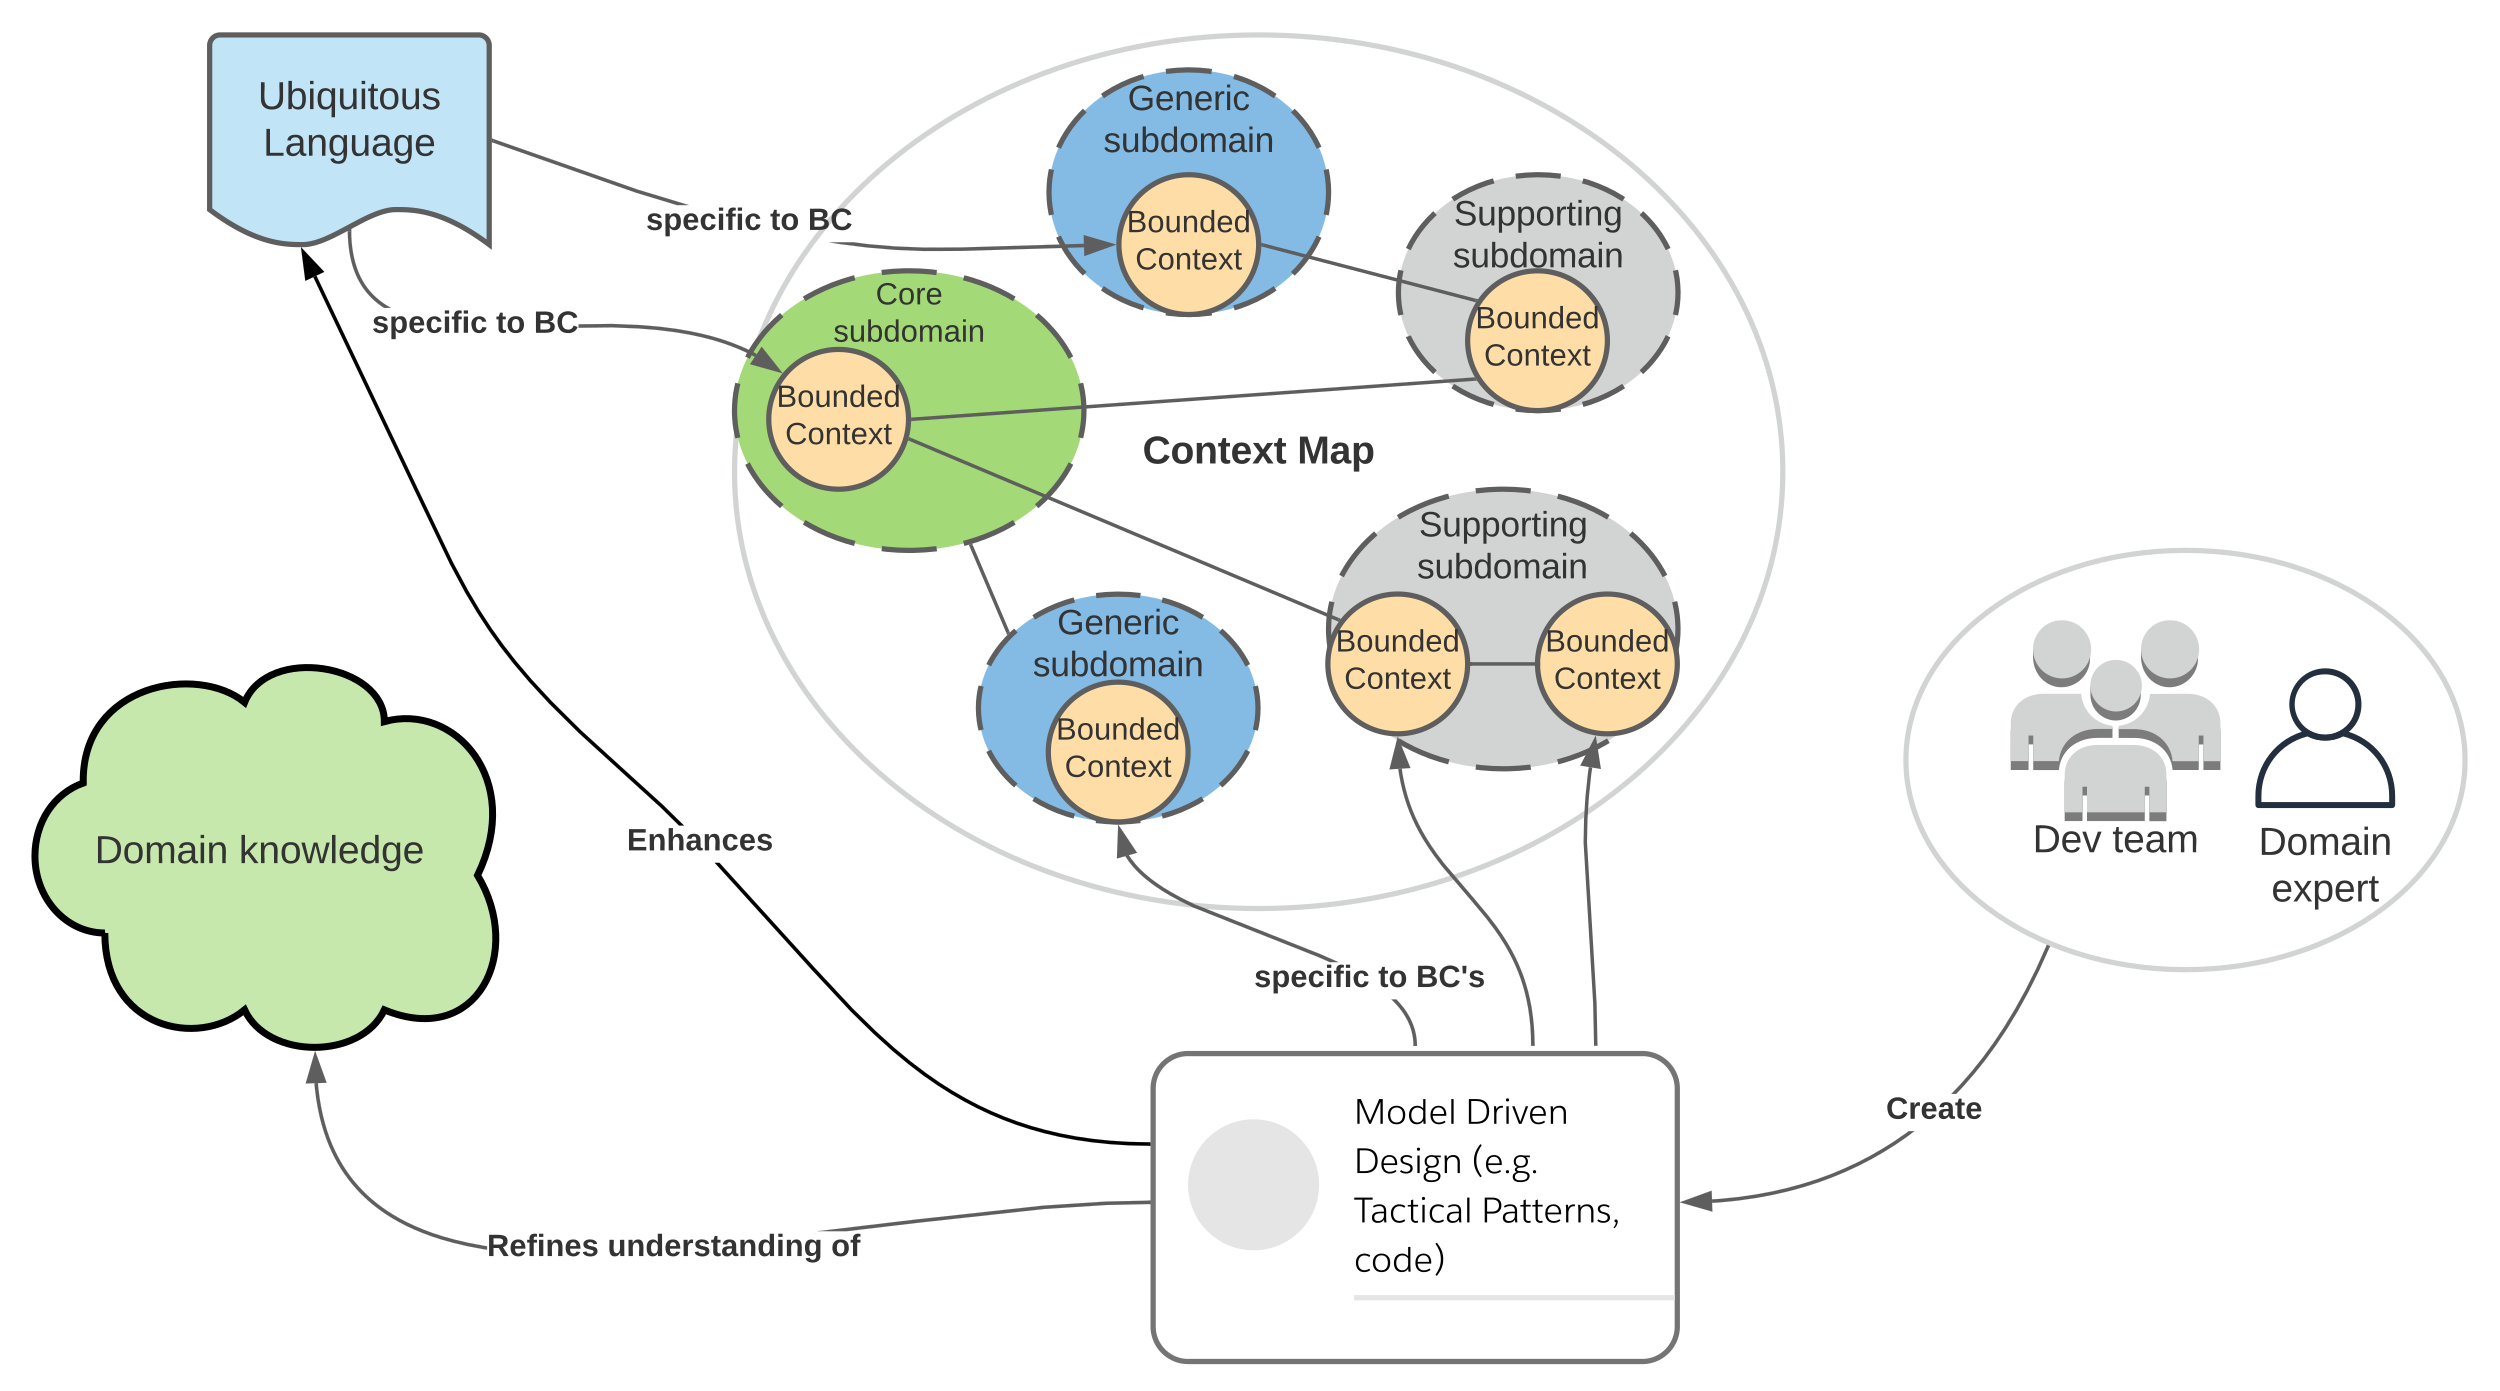 <svg xmlns="http://www.w3.org/2000/svg" xmlns:xlink="http://www.w3.org/1999/xlink" xmlns:lucid="lucid" width="1430.87" height="796.25"><g transform="translate(-160 -480)" lucid:page-tab-id="Zm-V9qRojuwK"><path d="M0 0h1870.87v1322.83H0z" fill="#fff"/><path d="M1180.4 750c0 138-134.4 250-300 250s-300-112-300-250 134.4-250 300-250 300 112 300 250z" stroke="#d2d3d3" stroke-width="3" fill-opacity="0"/><path d="M220 1014c-22.1 0-40-19.7-40-44 0-19.44 10.83-35.84 27.64-41.85C206.66 871 273.34 860 300 882c13.32-33 80-22 80 11 39.98-11 79.98 33 53.32 88 26.66 44 0 99-53.33 77-13.35 28.6-66.68 28.6-80 0-26.67 22-80 11-80-44z" stroke="#000" stroke-width="4" fill="#c7e8ac"/><use xlink:href="#a" transform="matrix(1,0,0,1,180,860) translate(34.215 114.028)"/><use xlink:href="#b" transform="matrix(1,0,0,1,180,860) translate(116.746 114.028)"/><path d="M280 506a6 6 0 0 1 6-6h148a6 6 0 0 1 6 6v114c-26.72-20.04-43.36-20.04-53.44-20.04-16 0-37.28 20.04-53.28 20.04-9.92 0-26.72 0-53.28-20.04z" stroke="#5e5e5e" stroke-width="3" fill="#c1e4f7"/><use xlink:href="#c" transform="matrix(1,0,0,1,285,505) translate(22.623 37.465)"/><use xlink:href="#d" transform="matrix(1,0,0,1,285,505) translate(25.617 64.132)"/><path d="M1570.87 915c0 66.24-71.68 120-160 120s-160-53.76-160-120c0-66.24 71.68-120 160-120s160 53.76 160 120z" stroke="#d2d3d3" stroke-width="3" fill-opacity="0"/><path d="M1412.05 882.22c11.06 0 18.8 6.98 18.8 16.92v21.58h-9.72v-14.64h-2.68v14.64h-14.96c-1-10.94-9.85-18.38-22.25-18.38h-8.62v-5.97c9.5-.85 17.12-4.5 17.93-14.2h.88zM1350.2 882.2h.94c.87 9.68 8.44 13.34 17.93 14.2v5.93h-8.44c-12.4 0-21.3 7.48-22.24 18.4h-14.67v-14.66h-2.68v14.65h-10.18V899.1c0-10 7.74-16.94 18.85-16.94z" fill="#7d7c7c"/><path d="M1381.16 911.43c11.06 0 18.8 6.98 18.8 16.93V950h-9.78v-14.7h-2.62v14.65h-33.07V935.3h-2.57v14.65h-10.2v-21.6c0-9.94 7.76-16.92 18.82-16.92zM1339.93 840.06l16.32 11.6v5c.1 9.14-7.18 16.6-16.3 16.7h-.02c-8.94 0-16.32-7.47-16.32-17.42v-4.4zM1401.73 840.06l16.32 11.6v5c.1 9.14-7.18 16.6-16.3 16.7h-.02c-8.94 0-16.32-7.47-16.32-17.42v-4.4zM1370.85 862.84l14.42 10.2v4.5c.14 8.07-6.3 14.72-14.36 14.87h-.05c-8.15-.2-14.6-6.94-14.4-15.1 0-.12 0-.2.02-.33v-4.02z" fill="#7d7c7c"/><path d="M1401.75 835c9.18-.17 16.76 7.16 16.92 16.35.17 9.2-7.15 16.78-16.32 16.94-9.18.16-16.76-7.17-16.93-16.35v-.34c-.06-9.08 7.22-16.53 16.33-16.6zM1370.82 857.7c8.15-.2 14.9 6.25 15.1 14.4.18 8.15-6.25 14.9-14.4 15.12-8.13.18-14.88-6.26-15.1-14.4v-.36c-.08-8.07 6.35-14.65 14.4-14.77zM1412.05 877.08c11.06 0 18.8 6.98 18.8 16.94v21.64h-9.72V901h-2.68v14.66h-14.96c-1-10.96-9.85-18.36-22.25-18.36h-8.62v-1.9c9.72-.96 17.12-8.52 17.93-18.24h.88zM1350.2 877.1h.94c.82 9.75 8.2 17.3 17.93 18.27v1.85h-8.44c-12.4 0-21.3 7.48-22.24 18.4h-14.67V901h-2.68v14.65h-10.18v-21.63c0-10 7.74-16.93 18.85-16.93z" fill="#d2d3d3"/><path d="M1381.16 906.37c11.06 0 18.8 6.98 18.8 16.93v21.63h-9.78v-14.65h-2.62v14.65h-33.07v-14.65h-2.57v14.65h-10.2V923.3c0-9.95 7.76-16.93 18.82-16.93zM1339.94 835c9.17-.17 16.76 7.16 16.92 16.35.17 9.2-7.15 16.78-16.32 16.94-9.18.16-16.76-7.17-16.93-16.35v-.34c-.06-9.08 7.23-16.5 16.34-16.6z" fill="#d2d3d3"/><use xlink:href="#e" transform="matrix(1,0,0,1,1310.866,950) translate(12.531 17.778)"/><use xlink:href="#f" transform="matrix(1,0,0,1,1310.866,950) translate(58.148 17.778)"/><path d="M1529.2 942.5h-76.65c-.88 0-1.68-.76-1.68-1.7v-5.12c0-18.18 11.92-33.43 29.52-37.7.47-.1.87-.05 1.27.17 5.92 3.2 12.48 3.2 18.4 0 .4-.22.8-.26 1.2-.17 17.68 4.27 29.6 19.52 29.6 37.7v5.13c0 .94-.8 1.7-1.68 1.7zm-74.9-3.43h73.13v-3.4c.08-16.35-10.56-30.07-26.32-34.17-3.35 1.65-6.47 2.4-10.23 2.4-3.76 0-6.88-.7-10.24-2.4-15.76 4.1-26.4 17.82-26.32 34.18z" stroke="#fff" stroke-opacity="0" fill="#232f3e"/><path d="M1490.87 903.8c-3.67 0-6.8-.78-10.03-2.56-9.95-5.58-13.5-18.2-7.93-28.17 5.58-9.95 18.18-13.5 28.1-7.93 6.72 3.76 10.56 10.33 10.56 18.05 0 7.76-3.92 14.36-10.73 18.04-3.22 1.73-6.32 2.56-9.96 2.56zm0-37.83c-6.6-.17-12.26 3.18-15.44 8.96-4.5 8.4-1.4 18.8 6.94 23.34 5.4 2.93 11.35 2.93 16.76 0 5.7-3.1 9-8.68 8.97-15.2-.05-9.5-7.77-17.14-17.23-17.1z" stroke="#fff" stroke-opacity="0" fill="#232f3e"/><use xlink:href="#g" transform="matrix(1,0,0,1,1420.866,951.5) translate(31.821 17.778)"/><use xlink:href="#h" transform="matrix(1,0,0,1,1420.866,951.5) translate(39.167 44.444)"/><path d="M626.26 1033.87l21.9 23.47 13.27 13.02 10.6 9.56 9.26 7.67 8.44 6.4 7.95 5.54 7.63 4.84 7.45 4.3 7.36 3.86 7.37 3.46 7.45 3.13 7.58 2.82 7.8 2.54 8.1 2.24 8.44 2 8.92 1.7 9.48 1.38 10.18 1.07 11.03.68 11.08.23-.04 2-11.14-.22-11.1-.7-10.27-1.07-9.57-1.4-9-1.72-8.54-2-8.17-2.28-7.88-2.56-7.66-2.85-7.5-3.17-7.45-3.5-7.44-3.9-7.5-4.34-7.72-4.9-8.02-5.57-8.52-6.48-9.32-7.72-10.66-9.62-13.32-13.06-21.95-23.5-55.74-61.42h2.7zm-226.24-272.2l19.24 40.2 8.58 16 6.93 11.68 6.54 10.02 6.74 9.43 7.44 9.55 8.84 10.4 11.43 12.37 16.82 16.7 32.1 29.24 14.7 13.36 12.1 11.87h-2.85L538 942.06l-14.68-13.33-32.13-29.27-16.9-16.76-11.48-12.42-8.9-10.47-7.5-9.6-6.77-9.5-6.57-10.1-7-11.76-8.6-16.06-19.27-40.24L339.3 638.6l1.8-.86z" stroke="#000" stroke-width=".05"/><path d="M818.56 1133.83v2l-1.05-.02.05-2z"/><path d="M818.58 1133.8v2.06l-1.1-.03.05-2.04zm-1.04 2h1v-1.94l-.96-.02z" stroke="#000" stroke-width=".05"/><path d="M343.94 635.28l-8.37 3.98-1.94-14.87z"/><path d="M345.6 635.6l-10.85 5.15-2.5-19.3zm-9.22 2.17l5.9-2.8-7.26-7.66z" stroke="#000" stroke-width=".05"/><use xlink:href="#i" transform="matrix(1,0,0,1,518.824,952.49) translate(0 14.222)"/><path d="M780.4 715c0 44.18-44.77 80-100 80s-100-35.82-100-80 44.77-80 100-80 100 35.82 100 80z" fill="#a3d977"/><path d="M772.95 745.3l-.88 1.7-1.84 3.18-2.05 3.17-2.28 3.16-2.5 3.15-2.77 3.1-3 3.08-3.28 3.02-1.03.86m-12.78 9.18l-1.94 1.18-4.6 2.5-4.85 2.3-5.1 2.14-5.32 1.9-5.54 1.7-1.63.4m-15.46 3l-.58.1-6.18.58-6.3.3-2.64.02-6.34-.16-6.23-.47-3.14-.4m-15.48-2.95l-4.88-1.38-5.4-1.82-5.2-2.04-4.96-2.25-4.7-2.42-3.83-2.2m-12.78-9.18l-2.97-2.63-3.1-3.06-2.87-3.1-2.62-3.12-2.36-3.15-2.15-3.17-1.94-3.17-1.62-3m-5.52-14.73l-.34-1.37-.64-3.2-.47-3.2-.3-3.23-.16-3.24V715l.08-3.26.24-3.23.4-3.2.57-3.2.6-2.7m5.55-14.7l.87-1.7 1.84-3.18 2.06-3.17 2.28-3.16 2.5-3.15 2.77-3.1 3-3.08 3.27-3.02 1.03-.86m12.8-9.18l1.92-1.18 4.6-2.5 4.85-2.3 5.1-2.14 5.32-1.9 5.53-1.7 1.63-.4m15.45-3l.6-.1 6.18-.58 6.3-.3 2.64-.02 6.34.16 6.23.47 3.14.4m15.47 2.95l4.88 1.38 5.42 1.82 5.2 2.04 4.95 2.25 4.7 2.42 3.83 2.2m12.78 9.18l2.97 2.63 3.1 3.06 2.87 3.1 2.62 3.12 2.36 3.15 2.15 3.17 1.93 3.17 1.63 3m5.52 14.73l.34 1.37.64 3.2.47 3.2.3 3.23.15 3.24.02 1.36-.08 3.26-.25 3.23-.4 3.2-.57 3.2-.6 2.7" stroke="#5e5e5e" stroke-width="3" fill="none"/><use xlink:href="#j" transform="matrix(1,0,0,1,585.399,640) translate(75.795 14.222)"/><use xlink:href="#k" transform="matrix(1,0,0,1,585.399,640) translate(51.598 35.556)"/><path d="M920.4 590c0 38.66-35.82 70-80 70s-80-31.34-80-70 35.82-70 80-70 80 31.34 80 70z" fill="#83bbe5"/><path d="M914.93 615.43l-.46 1.07-1.85 3.65-2.13 3.6-2.4 3.57-2.7 3.48-2.96 3.4-2.5 2.53M889.8 645l-2.12 1.47-4.37 2.62-4.6 2.38-4.86 2.13-5.05 1.86-2.56.76m-12.78 2.83l-.84.14-5.67.57-5.78.23h-.77l-5.8-.18-5.68-.53-1.58-.26m-12.78-2.8l-1.87-.55-5.1-1.83-4.86-2.1-4.65-2.35-4.42-2.6-2.7-1.8m-10.1-8.3l-2.1-2.08-3.02-3.38-2.72-3.48-2.44-3.54-2.15-3.6-1.9-3.66-.67-1.55M761.8 603l-.22-.95-.63-3.8-.4-3.85-.15-3.88V590l.12-3.9.36-3.84.6-3.8.33-1.46m4.07-12.43l.46-1.07 1.85-3.65 2.12-3.6 2.4-3.57 2.7-3.48 2.96-3.4 2.5-2.53M791 535l2.12-1.47 4.37-2.62 4.6-2.38 4.85-2.13 5.06-1.86 2.56-.76m12.78-2.83l.84-.14 5.67-.57 5.78-.23h.77l5.8.18 5.67.53 1.6.26m12.77 2.8l1.87.55 5.1 1.83 4.86 2.1 4.65 2.35 4.4 2.6 2.7 1.8m10.12 8.3l2.1 2.08 3 3.38 2.74 3.48 2.43 3.54 2.15 3.6 1.9 3.66.67 1.55M919 577l.22.95.63 3.8.4 3.85.15 3.88v.52l-.12 3.9-.36 3.84-.6 3.8-.33 1.46" stroke="#5e5e5e" stroke-width="3" fill="none"/><use xlink:href="#l" transform="matrix(1,0,0,1,765.399,525) translate(40.061 18.01)"/><use xlink:href="#m" transform="matrix(1,0,0,1,765.399,525) translate(26.172 42.01)"/><path d="M880 885.2c0 36.03-35.82 65.22-80 65.22s-80-29.2-80-65.2c0-36.02 35.82-65.22 80-65.22s80 29.2 80 65.2z" fill="#83bbe5"/><path d="M874.14 909.7l-1.02 2-1.92 3.28-2.2 3.24-2.47 3.22-2.78 3.17-3.1 3.13-2.07 1.85m-10.2 7.54l-3.3 1.97-4.68 2.4-4.98 2.2-5.24 1.92-5.06 1.5m-12.45 2.48l-5.65.57-6.2.25H800l-6.2-.2-6.1-.56-.37-.06m-12.45-2.5l-4.35-1.24-5.28-1.9-5-2.15-4.73-2.38-3.9-2.3m-10.2-7.54l-1.65-1.45-3.13-3.1-2.82-3.17-2.52-3.2-2.22-3.25-1.96-3.25-1.26-2.45m-4.35-11.9l-.47-2.1-.55-3.32-.34-3.35-.14-3.37v-.45l.1-3.37.32-3.34.52-3.34.57-2.53m4.36-11.9l1.02-2.02 1.92-3.26 2.2-3.24 2.47-3.22 2.78-3.17 3.1-3.1 2.07-1.85m10.2-7.54l3.3-1.97 4.68-2.42 4.98-2.17 5.24-1.93 5.06-1.5m12.45-2.47l5.65-.58 6.2-.25h.82l6.2.2 6.1.56.37.06m12.45 2.5l4.35 1.25 5.28 1.88 5 2.16 4.73 2.4 3.9 2.3m10.2 7.55l1.65 1.44 3.13 3.1 2.82 3.16 2.52 3.2 2.22 3.25 1.96 3.28 1.26 2.44m4.35 11.9l.47 2.1.55 3.33.34 3.34.14 3.36v.45l-.1 3.4-.32 3.34-.52 3.32-.57 2.54" stroke="#5e5e5e" stroke-width="3" fill="none"/><use xlink:href="#l" transform="matrix(1,0,0,1,725,825) translate(40.061 18.01)"/><use xlink:href="#m" transform="matrix(1,0,0,1,725,825) translate(26.172 42.01)"/><path d="M1120.4 647.5c0 37.28-35.82 67.5-80 67.5s-80-30.22-80-67.5 35.82-67.5 80-67.5 80 30.22 80 67.5z" fill="#d2d3d3"/><path d="M1114.75 672.45l-1.66 3.28-2.03 3.43-2.3 3.4-2.57 3.34-2.87 3.28-3.18 3.2-.7.63m-10.17 7.92l-.48.33-4.38 2.62-4.65 2.4-4.92 2.17-5.15 1.9-3.84 1.13m-12.6 2.66l-.2.03-5.87.6-6 .24h-.8l-6-.2-5.9-.54-.96-.15m-12.6-2.63l-3.14-.9-5.2-1.87-4.93-2.12-4.7-2.38-4.4-2.6-1.05-.7m-10.18-7.88l-.25-.22-3.23-3.2-2.9-3.26-2.63-3.34-2.33-3.4-2.04-3.42-1.8-3.45-.1-.28m-4.2-12.17l-.36-1.56-.6-3.55-.36-3.58-.14-3.62v-.48l.1-3.62.35-3.58.56-3.55.46-2.03m4.2-12.17l1.65-3.28 2.02-3.43 2.3-3.4 2.57-3.34 2.87-3.28 3.17-3.2.7-.63m10.18-7.92l.48-.33 4.38-2.62 4.65-2.4 4.92-2.17 5.15-1.9 3.84-1.13m12.6-2.66l.2-.03 5.87-.6 6-.24h.8l6 .2 5.88.54.97.15m12.6 2.63l3.15.9 5.18 1.87 4.95 2.12 4.7 2.38 4.4 2.6 1.04.7m10.2 7.88l.24.22 3.23 3.2 2.9 3.26 2.63 3.34 2.33 3.4 2.04 3.42 1.78 3.45.13.28m4.2 12.17l.35 1.56.6 3.55.35 3.58.15 3.62v.48l-.1 3.62-.35 3.58-.56 3.55-.46 2.03" stroke="#5e5e5e" stroke-width="3" fill="none"/><use xlink:href="#n" transform="matrix(1,0,0,1,965.399,585) translate(26.727 24.01)"/><use xlink:href="#m" transform="matrix(1,0,0,1,965.399,585) translate(26.172 48.01)"/><path d="M1120.4 840c0 44.18-44.77 80-100 80s-100-35.82-100-80 44.77-80 100-80 100 35.82 100 80z" fill="#d2d3d3"/><path d="M1112.95 870.3l-.88 1.7-1.84 3.18-2.05 3.17-2.28 3.16-2.5 3.15-2.77 3.1-3 3.08-3.28 3.02-1.03.86m-12.78 9.18l-1.94 1.18-4.6 2.5-4.85 2.3-5.1 2.14-5.32 1.9-5.54 1.7-1.63.4m-15.46 3l-.58.1-6.18.58-6.3.3-2.64.02-6.34-.16-6.23-.47-3.14-.4m-15.48-2.95l-4.88-1.38-5.4-1.82-5.2-2.04-4.96-2.25-4.7-2.42-3.83-2.2m-12.78-9.18l-2.97-2.63-3.1-3.06-2.87-3.1-2.62-3.12-2.36-3.15-2.15-3.17-1.94-3.17-1.62-3m-5.52-14.73l-.34-1.37-.64-3.2-.47-3.2-.3-3.23-.16-3.24V840l.08-3.26.24-3.23.4-3.2.57-3.2.6-2.7m5.55-14.7l.87-1.7 1.84-3.18 2.06-3.17 2.28-3.16 2.5-3.15 2.77-3.1 3-3.08 3.27-3.02 1.03-.86m12.8-9.18l1.92-1.18 4.6-2.5 4.85-2.3 5.1-2.14 5.32-1.9 5.53-1.7 1.63-.4m15.45-3l.6-.1 6.18-.58 6.3-.3 2.64-.02 6.34.16 6.23.47 3.14.4m15.47 2.95l4.88 1.38 5.42 1.82 5.2 2.04 4.95 2.25 4.7 2.42 3.83 2.2m12.78 9.18l2.97 2.63 3.1 3.06 2.87 3.1 2.62 3.12 2.36 3.15 2.15 3.17 1.93 3.17 1.63 3m5.52 14.73l.34 1.37.64 3.2.47 3.2.3 3.23.15 3.24.02 1.36-.08 3.26-.25 3.23-.4 3.2-.57 3.2-.6 2.7" stroke="#5e5e5e" stroke-width="3" fill="none"/><use xlink:href="#n" transform="matrix(1,0,0,1,925.399,765) translate(46.727 22.01)"/><use xlink:href="#m" transform="matrix(1,0,0,1,925.399,765) translate(45.672 46.01)"/><path d="M682.5 719.93l321.28-22.96" stroke="#5e5e5e" stroke-width="2" fill="none"/><path d="M682.6 720.92l-1.16.1.06-1-.03-1.02.98-.07zM1005.05 697.4l.34.46-1.58.1-.14-1.98.56-.04z" stroke="#5e5e5e" stroke-width=".05" fill="#5e5e5e"/><path d="M715.84 792.4l21 49.36" stroke="#5e5e5e" stroke-width="2" fill="none"/><path d="M716.77 792.03l-1.84.78-.44-1.03 1.92-.58zM738 841.9l-1.52 1.55-.56-1.32 1.84-.8z" stroke="#5e5e5e" stroke-width=".05" fill="#5e5e5e"/><path d="M882.87 620.25l121.57 31.7" stroke="#5e5e5e" stroke-width="2" fill="none"/><path d="M883.14 619.3l-.5 1.93-.8-.2.06-1-.04-1.07zM1005.97 651.3l-1.12 1.78-.7-.18.52-1.94z" stroke="#5e5e5e" stroke-width=".05" fill="#5e5e5e"/><path d="M680 720c0 22.1-17.9 40-40 40s-40-17.9-40-40 17.9-40 40-40 40 17.9 40 40z" stroke="#5e5e5e" stroke-width="3" fill="#ffdda6"/><use xlink:href="#o" transform="matrix(1,0,0,1,605,685) translate(-0.556 27.889)"/><use xlink:href="#p" transform="matrix(1,0,0,1,605,685) translate(4.407 49.222)"/><g filter="url(#q)"><path d="M820 1100a20 20 0 0 1 20-20h260a20 20 0 0 1 20 20v136.25a20 20 0 0 1-20 20H840a20 20 0 0 1-20-20z" stroke="#747474" stroke-width="3" fill="#fff"/><path d="M935 1218.25h183.5v3H935zM915 1155.13c0 20.7-16.8 37.5-37.5 37.5s-37.5-16.8-37.5-37.5 16.8-37.5 37.5-37.5 37.5 16.8 37.5 37.5z" fill="#e5e5e5"/><use xlink:href="#r" transform="matrix(1,0,0,1,935,1100) translate(0 20.214)"/><use xlink:href="#s" transform="matrix(1,0,0,1,935,1100) translate(63.82 20.214)"/><use xlink:href="#t" transform="matrix(1,0,0,1,935,1100) translate(0 48.418)"/><use xlink:href="#u" transform="matrix(1,0,0,1,935,1100) translate(67.24 48.418)"/><use xlink:href="#v" transform="matrix(1,0,0,1,935,1100) translate(0 76.622)"/><use xlink:href="#w" transform="matrix(1,0,0,1,935,1100) translate(72.9 76.622)"/><use xlink:href="#x" transform="matrix(1,0,0,1,935,1100) translate(0 104.826)"/></g><path d="M1080 675c0 22.1-17.9 40-40 40s-40-17.9-40-40 17.9-40 40-40 40 17.9 40 40z" stroke="#5e5e5e" stroke-width="3" fill="#ffdda6"/><use xlink:href="#o" transform="matrix(1,0,0,1,1005,640) translate(-0.556 27.889)"/><use xlink:href="#p" transform="matrix(1,0,0,1,1005,640) translate(4.407 49.222)"/><path d="M1000 860c0 22.1-17.9 40-40 40s-40-17.9-40-40 17.9-40 40-40 40 17.9 40 40z" stroke="#5e5e5e" stroke-width="3" fill="#ffdda6"/><use xlink:href="#o" transform="matrix(1,0,0,1,925,825) translate(-0.556 27.889)"/><use xlink:href="#p" transform="matrix(1,0,0,1,925,825) translate(4.407 49.222)"/><path d="M1120 860c0 22.1-17.9 40-40 40s-40-17.9-40-40 17.9-40 40-40 40 17.9 40 40z" stroke="#5e5e5e" stroke-width="3" fill="#ffdda6"/><use xlink:href="#o" transform="matrix(1,0,0,1,1045,825) translate(-0.556 27.889)"/><use xlink:href="#p" transform="matrix(1,0,0,1,1045,825) translate(4.407 49.222)"/><path d="M840 910.42c0 22.1-17.9 40-40 40s-40-17.9-40-40 17.9-40 40-40 40 17.9 40 40z" stroke="#5e5e5e" stroke-width="3" fill="#ffdda6"/><use xlink:href="#o" transform="matrix(1,0,0,1,765,875.422) translate(-0.556 27.889)"/><use xlink:href="#p" transform="matrix(1,0,0,1,765,875.422) translate(4.407 49.222)"/><path d="M880.4 620c0 22.1-17.9 40-40 40s-40-17.9-40-40 17.9-40 40-40 40 17.9 40 40z" stroke="#5e5e5e" stroke-width="3" fill="#ffdda6"/><use xlink:href="#o" transform="matrix(1,0,0,1,805.399,585) translate(-0.556 27.889)"/><use xlink:href="#p" transform="matrix(1,0,0,1,805.399,585) translate(4.407 49.222)"/><path d="M680.88 731.47l245.07 103.2" stroke="#5e5e5e" stroke-width="2" fill="none"/><path d="M681.3 730.56l-.78 1.84-.87-.36.56-1.74.05-.18zM927.54 834.26l-1.22 1.48-.1.14-.68-.3.78-1.83z" stroke="#5e5e5e" stroke-width=".05" fill="#5e5e5e"/><path d="M1002.5 860h39-39" stroke="#5e5e5e" stroke-width="2" fill="none"/><path d="M1002.53 861h-1.1l.07-.98-.03-1.02h1.06z" stroke="#5e5e5e" stroke-width=".05" fill="#5e5e5e"/><path d="M1002.53 861h-1.1l.07-.98-.03-1.02h1.06z" stroke="#5e5e5e" stroke-width=".05" fill="#5e5e5e"/><path d="M760.4 716a6 6 0 0 1 6-6h228a6 6 0 0 1 6 6v48a6 6 0 0 1-6 6h-228a6 6 0 0 1-6-6z" stroke="#000" stroke-opacity="0" stroke-width="3" fill="#fff" fill-opacity="0"/><use xlink:href="#y" transform="matrix(1,0,0,1,765.399,715) translate(48.549 30.278)"/><use xlink:href="#z" transform="matrix(1,0,0,1,765.399,715) translate(137.13 30.278)"/><path d="M656.9 619.75l15.4 1.28 16.27.66 21.32-.06 70.47-2.1.06 2-70.5 2.1-21.4.05-16.35-.68-15.5-1.3-16.26-2.03-5.84-1H648v-.07zm-132.18-31.32l29.5 8.94h-6.9l-23.22-7.04-82.02-28.73.66-1.9z" stroke="#5e5e5e" stroke-width=".05" fill="#5e5e5e"/><path d="M442.77 559.72l-.66 1.88-.64-.22v-2.12z" fill="#5e5e5e"/><path d="M442.8 559.7l-.68 1.94-.68-.24v-2.18zm-1.3 1.66l.6.2.63-1.83-1.24-.44z" stroke="#5e5e5e" stroke-width=".05" fill="#5e5e5e"/><path d="M795.66 620.1l-14.12 5.05-.27-9.26z" fill="#5e5e5e"/><path d="M798.9 620l-18.32 6.56-.35-12.02zm-16.4 3.75l9.93-3.56-10.12-2.97z" stroke="#5e5e5e" stroke-width=".05" fill="#5e5e5e"/><use xlink:href="#A" transform="matrix(1,0,0,1,529.785,597.367) translate(0 14.222)"/><use xlink:href="#B" transform="matrix(1,0,0,1,529.785,597.367) translate(71.012 14.222)"/><use xlink:href="#C" transform="matrix(1,0,0,1,529.785,597.367) translate(92.642 14.222)"/><path d="M525.75 666l11.53.97 9.4 1.18 8.02 1.35 7 1.5 6.24 1.58 5.62 1.7 5.12 1.78 4.7 1.87 4.38 1.94 4.07 2.02 1.27.7-.96 1.74-1.24-.68-4-1.98-4.28-1.9-4.64-1.84-5.04-1.76-5.54-1.67-6.15-1.56-6.92-1.47-7.93-1.34-9.33-1.17-11.45-.95-15.3-.62-19.17.22v-2l19.2-.22zm-164.67-50.74l.2 3.4.33 3.05.42 2.76.48 2.52.54 2.3.6 2.12.63 1.98.68 1.84.73 1.72.76 1.63.8 1.53.85 1.47.87 1.4.93 1.32.97 1.28 1.03 1.23 1.07 1.2 1.14 1.17 1.22 1.13 1.27 1.1 1.36 1.08 1.46 1.06 1.56 1.04 1.7 1.03 1.15.64h-3.97l-1.58-1.05-1.53-1.12-1.43-1.14-1.34-1.15-1.27-1.2-1.18-1.22-1.14-1.26-1.07-1.3-1.02-1.35-.97-1.4-.92-1.47-.9-1.53-.83-1.6-.8-1.7-.76-1.82-.72-1.9-.67-2.07-.6-2.2-.56-2.4-.5-2.58-.4-2.84-.34-3.14-.22-3.48-.06-2.87 2-.05z" stroke="#5e5e5e" stroke-width=".05" fill="#5e5e5e"/><path d="M361.02 612.45l-2 .04v-.56l1.97-1z" fill="#5e5e5e"/><path d="M361.05 612.47l-2.05.05v-.6l2-1.02zm-2-.5v.5l1.95-.04-.03-1.45z" stroke="#5e5e5e" stroke-width=".05" fill="#5e5e5e"/><path d="M605.3 691.9l-14.44-4.04 5.14-7.72z" fill="#5e5e5e"/><path d="M608 693.7l-18.74-5.25 6.67-10zm-15.55-6.43l10.16 2.85-6.53-8.28z" stroke="#5e5e5e" stroke-width=".05" fill="#5e5e5e"/><use xlink:href="#A" transform="matrix(1,0,0,1,372.931,656.24) translate(0 14.222)"/><use xlink:href="#B" transform="matrix(1,0,0,1,372.931,656.24) translate(71.012 14.222)"/><use xlink:href="#C" transform="matrix(1,0,0,1,372.931,656.24) translate(92.642 14.222)"/><path d="M960 1052.85l1.47 1.63 1.3 1.57 1.15 1.5 1.02 1.48.9 1.44.83 1.4.72 1.4.64 1.36.57 1.36.5 1.35.45 1.35.38 1.36.32 1.37.27 1.4.2 1.4.16 1.42.1 1.47v.48l-2 .04v-.44l-.1-1.38-.14-1.35-.2-1.32-.24-1.3-.3-1.3-.36-1.27-.42-1.27-.47-1.27-.54-1.28-.6-1.3-.7-1.3-.76-1.35-.86-1.36-.98-1.4-1.1-1.45-1.24-1.5-1.42-1.58-1.6-1.65-.6-.54h2.86zM806.72 970.4l.98 1.4 1.1 1.46 1.24 1.5 1.42 1.57 1.6 1.64 1.86 1.74 2.15 1.86 2.52 2 2.97 2.16 3.58 2.38 4.42 2.67 5.6 3.08 7.48 3.7 72.37 28.68 10.07 4.46h-4.95l-5.9-2.63-72.4-28.7-7.6-3.75-5.68-3.12-4.5-2.7-3.64-2.44-3.05-2.2-2.58-2.05-2.2-1.9-1.93-1.8-1.67-1.7-1.47-1.63-1.3-1.57-1.15-1.52-1.02-1.47-.9-1.4 1.7-1.08z" stroke="#5e5e5e" stroke-width=".05" fill="#5e5e5e"/><path d="M971 1078.62h-2l-.02-1 2-.05z" fill="#5e5e5e"/><path d="M971.03 1078.65h-2.05l-.03-1.06 2.05-.05zm-2.03-1l.02.95h1.95l-.02-1z" stroke="#5e5e5e" stroke-width=".05" fill="#5e5e5e"/><path d="M809.22 967.5l-8.92 2.52.58-14.98z" fill="#5e5e5e"/><path d="M810.82 968.1l-11.57 3.26.75-19.44zm-9.47.6l6.27-1.78-5.86-8.77z" stroke="#5e5e5e" stroke-width=".05" fill="#5e5e5e"/><use xlink:href="#A" transform="matrix(1,0,0,1,877.836,1030.693) translate(0 14.222)"/><use xlink:href="#B" transform="matrix(1,0,0,1,877.836,1030.693) translate(71.012 14.222)"/><use xlink:href="#D" transform="matrix(1,0,0,1,877.836,1030.693) translate(92.642 14.222)"/><path d="M962.72 923l.86 4.52 1 4.3 1.15 4.12 1.3 4 1.45 3.9 1.63 3.85 1.82 3.85 2.06 3.93 2.35 4.07 2.75 4.33 3.36 4.82 4.43 5.83 17.02 19.98 8.12 9.77 4.5 5.9 3.4 4.9 2.8 4.4 2.4 4.15 2.08 4 1.85 3.94 1.66 3.93 1.5 3.97 1.3 4.08 1.2 4.2 1 4.37.9 4.6.7 4.88.55 5.2.36 5.63.1 5.1-2 .05-.1-5.06-.34-5.54-.54-5.13-.7-4.8-.87-4.5-1-4.3-1.15-4.13-1.3-4-1.45-3.9-1.62-3.85-1.82-3.86-2.05-3.92-2.35-4.07-2.75-4.32-3.35-4.82-4.44-5.84-8.1-9.72-17.05-20-4.48-5.92-3.4-4.9-2.8-4.4-2.4-4.14-2.1-4-1.84-3.94-1.66-3.93-1.48-4-1.32-4.06-1.17-4.2-1.03-4.37-.88-4.6-.47-3.24 1.97-.3z" stroke="#5e5e5e" stroke-width=".05" fill="#5e5e5e"/><path d="M1038.33 1078.56h-2l-.02-1 2-.05z" fill="#5e5e5e"/><path d="M1038.36 1078.58h-2.05v-1.05l2.04-.05zm-2.02-1l.02.95h1.95v-1z" stroke="#5e5e5e" stroke-width=".05" fill="#5e5e5e"/><path d="M965.8 918.65l-9.24.63 3.66-14.55z" fill="#5e5e5e"/><path d="M967.25 919.55l-12 .82L960 901.5zm-9.38-1.36l6.5-.46-3.93-9.78z" stroke="#5e5e5e" stroke-width=".05" fill="#5e5e5e"/><path d="M1073.32 1077.52l-.5-23.4-5.48-92 .28-13.42.8-12.72 1.35-12.9.58-3.92" stroke="#5e5e5e" stroke-width="2" stroke-linejoin="round" fill="none"/><path d="M1074.34 1078.52h-2l-.02-1 2-.04z" stroke="#5e5e5e" stroke-width=".05" fill="#5e5e5e"/><path d="M1072.82 904.1l2.27 14.83-9.16-1.5z" stroke="#5e5e5e" stroke-width="2" fill="#5e5e5e"/><path d="M1251.84 1130.35l-6.7 4.64-6.86 4.3-7.02 4.03-7.2 3.74-7.45 3.47-7.67 3.2-7.98 2.95-8.3 2.66-8.7 2.4-9.1 2.1-9.6 1.8-10.14 1.46-10.77 1.1-4.4.26-.12-2 4.37-.25 10.7-1.1 10.06-1.45 9.5-1.78 9.04-2.1 8.6-2.36 8.23-2.64 7.9-2.9 7.6-3.2 7.36-3.42 7.14-3.7 6.95-4 6.78-4.26 6.64-4.6 1.72-1.28h3.3zm81.08-107.85l-5.74 12.8-6.17 12.33-6.16 11.15-6.16 10.12-6.17 9.23-6.17 8.46-6.2 7.76-6.23 7.18-4.32 4.57h-2.75l5.58-5.9 6.2-7.12 6.14-7.7 6.13-8.4 6.12-9.16 6.1-10.05 6.14-11.07 6.13-12.26 5.72-12.76z" stroke="#5e5e5e" stroke-width=".05" fill="#5e5e5e"/><path d="M1333.34 1021.57l-.44.96-1.82-.82.4-.9z" fill="#5e5e5e"/><path d="M1333.37 1021.55l-.45 1-1.87-.83.43-.96zm-2.26.14l1.8.8.4-.92-1.8-.76z" stroke="#5e5e5e" stroke-width=".05" fill="#5e5e5e"/><path d="M1139.03 1172.15l-14.42-4.14 14.1-5.1z" fill="#5e5e5e"/><path d="M1140.08 1173.5l-18.7-5.37 18.28-6.65zm-12.23-5.6l10.13 2.9-.22-6.5z" stroke="#5e5e5e" stroke-width=".05" fill="#5e5e5e"/><g><use xlink:href="#E" transform="matrix(1,0,0,1,1239.473,1106.106) translate(0 14.222)"/></g><path d="M342.17 1102.53l.73 5.8.9 5.3 1.03 4.9 1.16 4.52 1.27 4.22 1.37 3.95 1.47 3.72 1.58 3.5 1.65 3.33 1.74 3.17 1.83 3.03 1.92 2.9 2.03 2.78 2.13 2.7 2.24 2.6 2.37 2.5 2.5 2.47 2.66 2.4 2.82 2.32 3 2.3 3.23 2.23 3.48 2.2 3.73 2.15 4.06 2.12 4.42 2.08 4.85 2.03 5.34 2 5.95 1.92 6.66 1.85 7.55 1.77 8.65 1.64 2.27.33v2.02l-2.6-.4-8.73-1.65-7.63-1.8-6.76-1.87-6.02-1.95-5.43-2.02-4.93-2.06-4.5-2.1-4.12-2.17-3.8-2.2-3.54-2.24-3.3-2.28-3.06-2.34-2.9-2.38-2.7-2.44-2.58-2.52-2.42-2.58-2.3-2.66-2.18-2.76-2.08-2.85-1.97-2.96-1.87-3.1-1.78-3.24-1.68-3.4-1.6-3.6-1.5-3.78-1.4-4.03-1.3-4.3-1.2-4.63-1.04-4.97-.9-5.4-.75-5.87-.23-2.72 2-.16zm475.47 66.62l-24.37.53-35.93 2.32-73.18 8-39.42 4.68H627.8l56.13-6.67 73.24-8 36-2.32 24.42-.53z" stroke="#5e5e5e" stroke-width=".05" fill="#5e5e5e"/><path d="M818.62 1169.13l-1 .02-.05-2 1.05-.02z" fill="#5e5e5e"/><path d="M818.65 1169.15l-1.06.02-.06-2.05 1.1-.02zm-1.06-1.98l.04 1.95.96-.02v-1.95z" stroke="#5e5e5e" stroke-width=".05" fill="#5e5e5e"/><path d="M345.55 1098.78l-9.27.3 4.17-14.4z" fill="#5e5e5e"/><path d="M346.95 1099.74l-12 .4 5.4-18.7zm-9.33-1.7l6.52-.2-3.6-9.93z" stroke="#5e5e5e" stroke-width=".05" fill="#5e5e5e"/><g><use xlink:href="#F" transform="matrix(1,0,0,1,438.746,1184.683) translate(0 14.222)"/><use xlink:href="#G" transform="matrix(1,0,0,1,438.746,1184.683) translate(68.988 14.222)"/><use xlink:href="#H" transform="matrix(1,0,0,1,438.746,1184.683) translate(196.988 14.222)"/></g><defs><path fill="#333" d="M30-248c118-7 216 8 213 122C240-48 200 0 122 0H30v-248zM63-27c89 8 146-16 146-99s-60-101-146-95v194" id="I"/><path fill="#333" d="M100-194c62-1 85 37 85 99 1 63-27 99-86 99S16-35 15-95c0-66 28-99 85-99zM99-20c44 1 53-31 53-75 0-43-8-75-51-75s-53 32-53 75 10 74 51 75" id="J"/><path fill="#333" d="M210-169c-67 3-38 105-44 169h-31v-121c0-29-5-50-35-48C34-165 62-65 56 0H25l-1-190h30c1 10-1 24 2 32 10-44 99-50 107 0 11-21 27-35 58-36 85-2 47 119 55 194h-31v-121c0-29-5-49-35-48" id="K"/><path fill="#333" d="M141-36C126-15 110 5 73 4 37 3 15-17 15-53c-1-64 63-63 125-63 3-35-9-54-41-54-24 1-41 7-42 31l-33-3c5-37 33-52 76-52 45 0 72 20 72 64v82c-1 20 7 32 28 27v20c-31 9-61-2-59-35zM48-53c0 20 12 33 32 33 41-3 63-29 60-74-43 2-92-5-92 41" id="L"/><path fill="#333" d="M24-231v-30h32v30H24zM24 0v-190h32V0H24" id="M"/><path fill="#333" d="M117-194c89-4 53 116 60 194h-32v-121c0-31-8-49-39-48C34-167 62-67 57 0H25l-1-190h30c1 10-1 24 2 32 11-22 29-35 61-36" id="N"/><g id="a"><use transform="matrix(0.062,0,0,0.062,0,0)" xlink:href="#I"/><use transform="matrix(0.062,0,0,0.062,15.988,0)" xlink:href="#J"/><use transform="matrix(0.062,0,0,0.062,28.333,0)" xlink:href="#K"/><use transform="matrix(0.062,0,0,0.062,46.79,0)" xlink:href="#L"/><use transform="matrix(0.062,0,0,0.062,59.136,0)" xlink:href="#M"/><use transform="matrix(0.062,0,0,0.062,64.012,0)" xlink:href="#N"/></g><path fill="#333" d="M143 0L79-87 56-68V0H24v-261h32v163l83-92h37l-77 82L181 0h-38" id="O"/><path fill="#333" d="M206 0h-36l-40-164L89 0H53L-1-190h32L70-26l43-164h34l41 164 42-164h31" id="P"/><path fill="#333" d="M24 0v-261h32V0H24" id="Q"/><path fill="#333" d="M100-194c63 0 86 42 84 106H49c0 40 14 67 53 68 26 1 43-12 49-29l28 8c-11 28-37 45-77 45C44 4 14-33 15-96c1-61 26-98 85-98zm52 81c6-60-76-77-97-28-3 7-6 17-6 28h103" id="R"/><path fill="#333" d="M85-194c31 0 48 13 60 33l-1-100h32l1 261h-30c-2-10 0-23-3-31C134-8 116 4 85 4 32 4 16-35 15-94c0-66 23-100 70-100zm9 24c-40 0-46 34-46 75 0 40 6 74 45 74 42 0 51-32 51-76 0-42-9-74-50-73" id="S"/><path fill="#333" d="M177-190C167-65 218 103 67 71c-23-6-38-20-44-43l32-5c15 47 100 32 89-28v-30C133-14 115 1 83 1 29 1 15-40 15-95c0-56 16-97 71-98 29-1 48 16 59 35 1-10 0-23 2-32h30zM94-22c36 0 50-32 50-73 0-42-14-75-50-75-39 0-46 34-46 75s6 73 46 73" id="T"/><g id="b"><use transform="matrix(0.062,0,0,0.062,0,0)" xlink:href="#O"/><use transform="matrix(0.062,0,0,0.062,11.111,0)" xlink:href="#N"/><use transform="matrix(0.062,0,0,0.062,23.457,0)" xlink:href="#J"/><use transform="matrix(0.062,0,0,0.062,35.802,0)" xlink:href="#P"/><use transform="matrix(0.062,0,0,0.062,51.79,0)" xlink:href="#Q"/><use transform="matrix(0.062,0,0,0.062,56.667,0)" xlink:href="#R"/><use transform="matrix(0.062,0,0,0.062,69.012,0)" xlink:href="#S"/><use transform="matrix(0.062,0,0,0.062,81.358,0)" xlink:href="#T"/><use transform="matrix(0.062,0,0,0.062,93.704,0)" xlink:href="#R"/></g><path fill="#333" d="M232-93c-1 65-40 97-104 97C67 4 28-28 28-90v-158h33c8 89-33 224 67 224 102 0 64-133 71-224h33v155" id="U"/><path fill="#333" d="M115-194c53 0 69 39 70 98 0 66-23 100-70 100C84 3 66-7 56-30L54 0H23l1-261h32v101c10-23 28-34 59-34zm-8 174c40 0 45-34 45-75 0-40-5-75-45-74-42 0-51 32-51 76 0 43 10 73 51 73" id="V"/><path fill="#333" d="M145-31C134-9 116 4 85 4 32 4 16-35 15-94c0-59 17-99 70-100 32-1 48 14 60 33 0-11-1-24 2-32h30l-1 268h-32zM93-21c41 0 51-33 51-76s-8-73-50-73c-40 0-46 35-46 75s5 74 45 74" id="W"/><path fill="#333" d="M84 4C-5 8 30-112 23-190h32v120c0 31 7 50 39 49 72-2 45-101 50-169h31l1 190h-30c-1-10 1-25-2-33-11 22-28 36-60 37" id="X"/><path fill="#333" d="M59-47c-2 24 18 29 38 22v24C64 9 27 4 27-40v-127H5v-23h24l9-43h21v43h35v23H59v120" id="Y"/><path fill="#333" d="M135-143c-3-34-86-38-87 0 15 53 115 12 119 90S17 21 10-45l28-5c4 36 97 45 98 0-10-56-113-15-118-90-4-57 82-63 122-42 12 7 21 19 24 35" id="Z"/><g id="c"><use transform="matrix(0.062,0,0,0.062,0,0)" xlink:href="#U"/><use transform="matrix(0.062,0,0,0.062,15.988,0)" xlink:href="#V"/><use transform="matrix(0.062,0,0,0.062,28.333,0)" xlink:href="#M"/><use transform="matrix(0.062,0,0,0.062,33.21,0)" xlink:href="#W"/><use transform="matrix(0.062,0,0,0.062,45.556,0)" xlink:href="#X"/><use transform="matrix(0.062,0,0,0.062,57.901,0)" xlink:href="#M"/><use transform="matrix(0.062,0,0,0.062,62.778,0)" xlink:href="#Y"/><use transform="matrix(0.062,0,0,0.062,68.951,0)" xlink:href="#J"/><use transform="matrix(0.062,0,0,0.062,81.296,0)" xlink:href="#X"/><use transform="matrix(0.062,0,0,0.062,93.642,0)" xlink:href="#Z"/></g><path fill="#333" d="M30 0v-248h33v221h125V0H30" id="aa"/><g id="d"><use transform="matrix(0.062,0,0,0.062,0,0)" xlink:href="#aa"/><use transform="matrix(0.062,0,0,0.062,12.346,0)" xlink:href="#L"/><use transform="matrix(0.062,0,0,0.062,24.691,0)" xlink:href="#N"/><use transform="matrix(0.062,0,0,0.062,37.037,0)" xlink:href="#T"/><use transform="matrix(0.062,0,0,0.062,49.383,0)" xlink:href="#X"/><use transform="matrix(0.062,0,0,0.062,61.728,0)" xlink:href="#L"/><use transform="matrix(0.062,0,0,0.062,74.074,0)" xlink:href="#T"/><use transform="matrix(0.062,0,0,0.062,86.42,0)" xlink:href="#R"/></g><path fill="#333" d="M108 0H70L1-190h34L89-25l56-165h34" id="ab"/><g id="e"><use transform="matrix(0.062,0,0,0.062,0,0)" xlink:href="#I"/><use transform="matrix(0.062,0,0,0.062,15.988,0)" xlink:href="#R"/><use transform="matrix(0.062,0,0,0.062,28.333,0)" xlink:href="#ab"/></g><g id="f"><use transform="matrix(0.062,0,0,0.062,0,0)" xlink:href="#Y"/><use transform="matrix(0.062,0,0,0.062,6.173,0)" xlink:href="#R"/><use transform="matrix(0.062,0,0,0.062,18.519,0)" xlink:href="#L"/><use transform="matrix(0.062,0,0,0.062,30.864,0)" xlink:href="#K"/></g><g id="g"><use transform="matrix(0.062,0,0,0.062,0,0)" xlink:href="#I"/><use transform="matrix(0.062,0,0,0.062,15.988,0)" xlink:href="#J"/><use transform="matrix(0.062,0,0,0.062,28.333,0)" xlink:href="#K"/><use transform="matrix(0.062,0,0,0.062,46.79,0)" xlink:href="#L"/><use transform="matrix(0.062,0,0,0.062,59.136,0)" xlink:href="#M"/><use transform="matrix(0.062,0,0,0.062,64.012,0)" xlink:href="#N"/></g><path fill="#333" d="M141 0L90-78 38 0H4l68-98-65-92h35l48 74 47-74h35l-64 92 68 98h-35" id="ac"/><path fill="#333" d="M115-194c55 1 70 41 70 98S169 2 115 4C84 4 66-9 55-30l1 105H24l-1-265h31l2 30c10-21 28-34 59-34zm-8 174c40 0 45-34 45-75s-6-73-45-74c-42 0-51 32-51 76 0 43 10 73 51 73" id="ad"/><path fill="#333" d="M114-163C36-179 61-72 57 0H25l-1-190h30c1 12-1 29 2 39 6-27 23-49 58-41v29" id="ae"/><g id="h"><use transform="matrix(0.062,0,0,0.062,0,0)" xlink:href="#R"/><use transform="matrix(0.062,0,0,0.062,12.346,0)" xlink:href="#ac"/><use transform="matrix(0.062,0,0,0.062,23.457,0)" xlink:href="#ad"/><use transform="matrix(0.062,0,0,0.062,35.802,0)" xlink:href="#R"/><use transform="matrix(0.062,0,0,0.062,48.148,0)" xlink:href="#ae"/><use transform="matrix(0.062,0,0,0.062,55.494,0)" xlink:href="#Y"/></g><path fill="#333" d="M24 0v-248h195v40H76v63h132v40H76v65h150V0H24" id="af"/><path fill="#333" d="M135-194c87-1 58 113 63 194h-50c-7-57 23-157-34-157-59 0-34 97-39 157H25l-1-190h47c2 12-1 28 3 38 12-26 28-41 61-42" id="ag"/><path fill="#333" d="M114-157C55-157 80-60 75 0H25v-261h50l-1 109c12-26 28-41 61-42 86-1 58 113 63 194h-50c-7-57 23-157-34-157" id="ah"/><path fill="#333" d="M133-34C117-15 103 5 69 4 32 3 11-16 11-54c-1-60 55-63 116-61 1-26-3-47-28-47-18 1-26 9-28 27l-52-2c7-38 36-58 82-57s74 22 75 68l1 82c-1 14 12 18 25 15v27c-30 8-71 5-69-32zm-48 3c29 0 43-24 42-57-32 0-66-3-65 30 0 17 8 27 23 27" id="ai"/><path fill="#333" d="M190-63c-7 42-38 67-86 67-59 0-84-38-90-98-12-110 154-137 174-36l-49 2c-2-19-15-32-35-32-30 0-35 28-38 64-6 74 65 87 74 30" id="aj"/><path fill="#333" d="M185-48c-13 30-37 53-82 52C43 2 14-33 14-96s30-98 90-98c62 0 83 45 84 108H66c0 31 8 55 39 56 18 0 30-7 34-22zm-45-69c5-46-57-63-70-21-2 6-4 13-4 21h74" id="ak"/><path fill="#333" d="M137-138c1-29-70-34-71-4 15 46 118 7 119 86 1 83-164 76-172 9l43-7c4 19 20 25 44 25 33 8 57-30 24-41C81-84 22-81 20-136c-2-80 154-74 161-7" id="al"/><g id="i"><use transform="matrix(0.049,0,0,0.049,0,0)" xlink:href="#af"/><use transform="matrix(0.049,0,0,0.049,11.852,0)" xlink:href="#ag"/><use transform="matrix(0.049,0,0,0.049,22.667,0)" xlink:href="#ah"/><use transform="matrix(0.049,0,0,0.049,33.481,0)" xlink:href="#ai"/><use transform="matrix(0.049,0,0,0.049,43.358,0)" xlink:href="#ag"/><use transform="matrix(0.049,0,0,0.049,54.173,0)" xlink:href="#aj"/><use transform="matrix(0.049,0,0,0.049,64.049,0)" xlink:href="#ak"/><use transform="matrix(0.049,0,0,0.049,73.926,0)" xlink:href="#al"/></g><path fill="#333" d="M212-179c-10-28-35-45-73-45-59 0-87 40-87 99 0 60 29 101 89 101 43 0 62-24 78-52l27 14C228-24 195 4 139 4 59 4 22-46 18-125c-6-104 99-153 187-111 19 9 31 26 39 46" id="am"/><g id="j"><use transform="matrix(0.049,0,0,0.049,0,0)" xlink:href="#am"/><use transform="matrix(0.049,0,0,0.049,12.79,0)" xlink:href="#J"/><use transform="matrix(0.049,0,0,0.049,22.667,0)" xlink:href="#ae"/><use transform="matrix(0.049,0,0,0.049,28.543,0)" xlink:href="#R"/></g><g id="k"><use transform="matrix(0.049,0,0,0.049,0,0)" xlink:href="#Z"/><use transform="matrix(0.049,0,0,0.049,8.889,0)" xlink:href="#X"/><use transform="matrix(0.049,0,0,0.049,18.765,0)" xlink:href="#V"/><use transform="matrix(0.049,0,0,0.049,28.642,0)" xlink:href="#S"/><use transform="matrix(0.049,0,0,0.049,38.519,0)" xlink:href="#J"/><use transform="matrix(0.049,0,0,0.049,48.395,0)" xlink:href="#K"/><use transform="matrix(0.049,0,0,0.049,63.16,0)" xlink:href="#L"/><use transform="matrix(0.049,0,0,0.049,73.037,0)" xlink:href="#M"/><use transform="matrix(0.049,0,0,0.049,76.938,0)" xlink:href="#N"/></g><path fill="#333" d="M143 4C61 4 22-44 18-125c-5-107 100-154 193-111 17 8 29 25 37 43l-32 9c-13-25-37-40-76-40-61 0-88 39-88 99 0 61 29 100 91 101 35 0 62-11 79-27v-45h-74v-28h105v86C228-13 192 4 143 4" id="an"/><path fill="#333" d="M96-169c-40 0-48 33-48 73s9 75 48 75c24 0 41-14 43-38l32 2c-6 37-31 61-74 61-59 0-76-41-82-99-10-93 101-131 147-64 4 7 5 14 7 22l-32 3c-4-21-16-35-41-35" id="ao"/><g id="l"><use transform="matrix(0.056,0,0,0.056,0,0)" xlink:href="#an"/><use transform="matrix(0.056,0,0,0.056,15.556,0)" xlink:href="#R"/><use transform="matrix(0.056,0,0,0.056,26.667,0)" xlink:href="#N"/><use transform="matrix(0.056,0,0,0.056,37.778,0)" xlink:href="#R"/><use transform="matrix(0.056,0,0,0.056,48.889,0)" xlink:href="#ae"/><use transform="matrix(0.056,0,0,0.056,55.5,0)" xlink:href="#M"/><use transform="matrix(0.056,0,0,0.056,59.889,0)" xlink:href="#ao"/></g><g id="m"><use transform="matrix(0.056,0,0,0.056,0,0)" xlink:href="#Z"/><use transform="matrix(0.056,0,0,0.056,10,0)" xlink:href="#X"/><use transform="matrix(0.056,0,0,0.056,21.111,0)" xlink:href="#V"/><use transform="matrix(0.056,0,0,0.056,32.222,0)" xlink:href="#S"/><use transform="matrix(0.056,0,0,0.056,43.333,0)" xlink:href="#J"/><use transform="matrix(0.056,0,0,0.056,54.444,0)" xlink:href="#K"/><use transform="matrix(0.056,0,0,0.056,71.056,0)" xlink:href="#L"/><use transform="matrix(0.056,0,0,0.056,82.167,0)" xlink:href="#M"/><use transform="matrix(0.056,0,0,0.056,86.556,0)" xlink:href="#N"/></g><path fill="#333" d="M185-189c-5-48-123-54-124 2 14 75 158 14 163 119 3 78-121 87-175 55-17-10-28-26-33-46l33-7c5 56 141 63 141-1 0-78-155-14-162-118-5-82 145-84 179-34 5 7 8 16 11 25" id="ap"/><g id="n"><use transform="matrix(0.056,0,0,0.056,0,0)" xlink:href="#ap"/><use transform="matrix(0.056,0,0,0.056,13.333,0)" xlink:href="#X"/><use transform="matrix(0.056,0,0,0.056,24.444,0)" xlink:href="#ad"/><use transform="matrix(0.056,0,0,0.056,35.556,0)" xlink:href="#ad"/><use transform="matrix(0.056,0,0,0.056,46.667,0)" xlink:href="#J"/><use transform="matrix(0.056,0,0,0.056,57.778,0)" xlink:href="#ae"/><use transform="matrix(0.056,0,0,0.056,64.389,0)" xlink:href="#Y"/><use transform="matrix(0.056,0,0,0.056,69.944,0)" xlink:href="#M"/><use transform="matrix(0.056,0,0,0.056,74.333,0)" xlink:href="#N"/><use transform="matrix(0.056,0,0,0.056,85.444,0)" xlink:href="#T"/></g><path fill="#333" d="M160-131c35 5 61 23 61 61C221 17 115-2 30 0v-248c76 3 177-17 177 60 0 33-19 50-47 57zm-97-11c50-1 110 9 110-42 0-47-63-36-110-37v79zm0 115c55-2 124 14 124-45 0-56-70-42-124-44v89" id="aq"/><g id="o"><use transform="matrix(0.049,0,0,0.049,0,0)" xlink:href="#aq"/><use transform="matrix(0.049,0,0,0.049,11.852,0)" xlink:href="#J"/><use transform="matrix(0.049,0,0,0.049,21.728,0)" xlink:href="#X"/><use transform="matrix(0.049,0,0,0.049,31.605,0)" xlink:href="#N"/><use transform="matrix(0.049,0,0,0.049,41.481,0)" xlink:href="#S"/><use transform="matrix(0.049,0,0,0.049,51.358,0)" xlink:href="#R"/><use transform="matrix(0.049,0,0,0.049,61.235,0)" xlink:href="#S"/></g><g id="p"><use transform="matrix(0.049,0,0,0.049,0,0)" xlink:href="#am"/><use transform="matrix(0.049,0,0,0.049,12.79,0)" xlink:href="#J"/><use transform="matrix(0.049,0,0,0.049,22.667,0)" xlink:href="#N"/><use transform="matrix(0.049,0,0,0.049,32.543,0)" xlink:href="#Y"/><use transform="matrix(0.049,0,0,0.049,37.481,0)" xlink:href="#R"/><use transform="matrix(0.049,0,0,0.049,47.358,0)" xlink:href="#ac"/><use transform="matrix(0.049,0,0,0.049,56.247,0)" xlink:href="#Y"/></g><path d="M821-708V0h-66c-1-209 3-424-1-630L482 0h-51c-92-210-180-423-274-630l1 630H94v-708h102c88 205 172 414 262 617l261-617h102" id="ar"/><path d="M300-518c157 0 251 108 249 265-2 163-87 267-249 267C139 14 56-91 53-253c-1-157 89-265 247-265zm0 52c-123-2-180 90-180 213 0 122 58 217 180 215 124 2 182-91 182-215 0-123-58-215-182-213" id="as"/><path d="M286-517c82 0 132 31 174 75v-266h65c3 236-7 481 6 708h-60c-5-22-3-56-9-87-37 67-99 101-186 101C129 16 52-102 53-251c4-153 81-261 233-266zm3 479c107-3 171-72 171-177v-163c-39-51-85-86-166-87-111-1-176 98-174 214-2 117 57 213 169 213" id="at"/><path d="M285-517c156-2 234 124 220 287H118c5 110 64 194 178 192 73-1 114-21 161-52l29 42c-53 37-108 62-193 62C139 16 51-99 53-255c3-155 78-259 232-262zm158 237c-2-108-52-188-159-187-106-2-164 84-166 187h325" id="au"/><path d="M91-708h65V0H91v-708" id="av"/><g id="r"><use transform="matrix(0.02,0,0,0.02,0,0)" xlink:href="#ar"/><use transform="matrix(0.02,0,0,0.02,18.32,0)" xlink:href="#as"/><use transform="matrix(0.02,0,0,0.02,30.36,0)" xlink:href="#at"/><use transform="matrix(0.02,0,0,0.02,42.66,0)" xlink:href="#au"/><use transform="matrix(0.02,0,0,0.02,53.84,0)" xlink:href="#av"/></g><path d="M312-708c233 0 365 118 363 354C677-124 541 0 314 0H94v-708h218zm-6 652c196 0 301-100 300-298 0-199-100-298-299-298H162v596h144" id="aw"/><path d="M340-459c-122-18-185 71-185 185V0H90c-3-167 7-346-7-503h62c5 26 3 60 8 89 32-76 95-111 190-101" id="ax"/><path d="M156-503V0H91v-503h65zM77-684c0-29 15-44 46-44 30 0 45 15 45 44s-15 44-45 44c-31 0-46-15-46-44" id="ay"/><path d="M466-503L277 0h-75L8-503h70L239-65h3l156-438h68" id="az"/><path d="M319-463c-102 3-164 69-164 170V0H90c-3-167 7-346-7-503h62c5 23 3 56 8 84 32-58 93-99 182-98 122-4 186 80 187 195V0h-65v-310c-1-89-44-156-138-153" id="aA"/><g id="s"><use transform="matrix(0.02,0,0,0.02,0,0)" xlink:href="#aw"/><use transform="matrix(0.02,0,0,0.02,14.56,0)" xlink:href="#ax"/><use transform="matrix(0.02,0,0,0.02,21.56,0)" xlink:href="#ay"/><use transform="matrix(0.02,0,0,0.02,26.5,0)" xlink:href="#az"/><use transform="matrix(0.02,0,0,0.02,35.82,0)" xlink:href="#au"/><use transform="matrix(0.02,0,0,0.02,47,0)" xlink:href="#aA"/></g><path d="M42-383c-3-155 244-166 338-82l-29 42c-39-29-83-43-132-43-80 0-142 58-100 124 22 35 64 41 119 55 89 23 149 53 153 149C396 35 130 52 27-45l30-41c44 30 80 46 148 49 86 4 149-69 107-145-33-61-191-61-234-111-21-24-36-52-36-90" id="aB"/><path d="M241 258c-125 1-219-39-219-150C22 29 68-1 134-33 99-48 81-70 81-99c2-43 37-66 77-77-66-21-107-73-107-160 0-146 146-208 290-167h172v52l-118-9c37 22 64 70 63 130 0 116-82 175-204 173-52 0-108 12-113 53 0 29 33 44 98 45 95 1 163 13 205 36s62 58 62 104c-4 128-121 178-265 177zM111-337c0 88 51 134 142 133 96 0 144-44 144-131 0-83-56-133-144-131-84-2-142 48-142 129zm132 544c109 0 199-27 199-120 0-59-41-74-102-86-37-7-89-10-154-10C127 16 85 38 85 105c0 68 53 102 158 102" id="aC"/><g id="t"><use transform="matrix(0.02,0,0,0.02,0,0)" xlink:href="#aw"/><use transform="matrix(0.02,0,0,0.02,14.56,0)" xlink:href="#au"/><use transform="matrix(0.02,0,0,0.02,25.74,0)" xlink:href="#aB"/><use transform="matrix(0.02,0,0,0.02,34.42,0)" xlink:href="#ay"/><use transform="matrix(0.02,0,0,0.02,39.36,0)" xlink:href="#aC"/><use transform="matrix(0.02,0,0,0.02,50.1,0)" xlink:href="#aA"/></g><path d="M249 120C149-18 68-137 68-354c0-216 82-336 181-474l42 27c-85 131-154 248-154 447S206-39 291 93" id="aD"/><path d="M84-38c0-31 15-46 45-46 31 0 46 15 46 46 0 29-15 44-46 44C99 6 84-9 84-38" id="aE"/><g id="u"><use transform="matrix(0.02,0,0,0.02,0,0)" xlink:href="#aD"/><use transform="matrix(0.02,0,0,0.02,7.18,0)" xlink:href="#au"/><use transform="matrix(0.02,0,0,0.02,17.96,0)" xlink:href="#aE"/><use transform="matrix(0.02,0,0,0.02,23.12,0)" xlink:href="#aC"/><use transform="matrix(0.02,0,0,0.02,33.46,0)" xlink:href="#aE"/></g><path d="M531-708v58H301V0h-67v-650H5v-58h526" id="aF"/><path d="M206 15C109 16 43-39 44-136c2-169 158-172 344-171 8-104-32-160-134-159-67 0-110 17-155 44l-23-44c52-34 112-51 181-51 134 0 194 62 196 194 1 110-5 222 7 323h-60c-5-20-3-51-9-77-37 61-99 92-185 92zm15-52c97-1 160-57 167-145v-78c-136 0-275-9-277 121 0 66 43 103 110 102" id="aG"/><path d="M53-252c-8-189 143-308 335-251 29 9 55 23 76 40l-27 45c-39-30-85-45-139-45-120-1-181 89-180 211-1 119 60 213 179 211 49 0 96-15 140-45l25 45c-42 31-100 55-169 55C132 12 56-94 53-252" id="aH"/><path d="M313 2C210 39 107-7 107-121v-332H15v-42l92-8v-129l65-23v152h139v50H172v328c-7 80 65 100 131 78" id="aI"/><g id="v"><use transform="matrix(0.02,0,0,0.02,0,0)" xlink:href="#aF"/><use transform="matrix(0.02,0,0,0.02,9.32,0)" xlink:href="#aG"/><use transform="matrix(0.02,0,0,0.02,20.02,0)" xlink:href="#aH"/><use transform="matrix(0.02,0,0,0.02,30.42,0)" xlink:href="#aI"/><use transform="matrix(0.02,0,0,0.02,37.28,0)" xlink:href="#ay"/><use transform="matrix(0.02,0,0,0.02,42.22,0)" xlink:href="#aH"/><use transform="matrix(0.02,0,0,0.02,52.22,0)" xlink:href="#aG"/><use transform="matrix(0.02,0,0,0.02,62.92,0)" xlink:href="#av"/></g><path d="M325-708c143 1 251 75 246 227-2 147-100 229-244 229H162V0H94v-708h231zm177 228c4-116-75-173-183-173H162v345h160c108-3 178-62 180-172" id="aJ"/><path d="M130-84c71 2 49 107 28 154-13 30-39 63-76 100l-26-22c42-53 64-75 71-148-28-3-42-17-42-42s18-43 45-42" id="aK"/><g id="w"><use transform="matrix(0.02,0,0,0.02,0,0)" xlink:href="#aJ"/><use transform="matrix(0.02,0,0,0.02,11.36,0)" xlink:href="#aG"/><use transform="matrix(0.02,0,0,0.02,21.96,0)" xlink:href="#aI"/><use transform="matrix(0.02,0,0,0.02,28.82,0)" xlink:href="#aI"/><use transform="matrix(0.02,0,0,0.02,35.48,0)" xlink:href="#au"/><use transform="matrix(0.02,0,0,0.02,46.66,0)" xlink:href="#ax"/><use transform="matrix(0.02,0,0,0.02,53.66,0)" xlink:href="#aA"/><use transform="matrix(0.02,0,0,0.02,65.76,0)" xlink:href="#aB"/><use transform="matrix(0.02,0,0,0.02,74.44,0)" xlink:href="#aK"/></g><path d="M110-828c100 138 181 257 181 474 0 216-82 336-181 474L68 93c85-132 154-247 154-447 0-199-69-316-154-447" id="aL"/><g id="x"><use transform="matrix(0.02,0,0,0.02,0,0)" xlink:href="#aH"/><use transform="matrix(0.02,0,0,0.02,9.7,0)" xlink:href="#as"/><use transform="matrix(0.02,0,0,0.02,21.74,0)" xlink:href="#at"/><use transform="matrix(0.02,0,0,0.02,34.04,0)" xlink:href="#au"/><use transform="matrix(0.02,0,0,0.02,45.22,0)" xlink:href="#aL"/></g><filter id="q" filterUnits="objectBoundingBox" x="-.02" y="-.01" width="1.03" height="1.06"><feOffset result="offOut" in="SourceAlpha" dy="3"/><feGaussianBlur result="blurOut" in="offOut" stdDeviation="2.5"/><feColorMatrix result="colorOut" in="blurOut" values="0 0 0 0 0.019 0 0 0 0 0.019 0 0 0 0 0.019 0 0 0 0.2 0"/><feBlend in="SourceGraphic" in2="colorOut"/></filter><path fill="#333" d="M67-125c0 53 21 87 73 88 37 1 54-22 65-47l45 17C233-25 199 4 140 4 58 4 20-42 15-125 8-235 124-281 211-232c18 10 29 29 36 50l-46 12c-8-25-30-41-62-41-52 0-71 34-72 86" id="aM"/><path fill="#333" d="M110-194c64 0 96 36 96 99 0 64-35 99-97 99-61 0-95-36-95-99 0-62 34-99 96-99zm-1 164c35 0 45-28 45-65 0-40-10-65-43-65-34 0-45 26-45 65 0 36 10 65 43 65" id="aN"/><path fill="#333" d="M115-3C79 11 28 4 28-45v-112H4v-33h27l15-45h31v45h36v33H77v99c-1 23 16 31 38 25v30" id="aO"/><path fill="#333" d="M144 0l-44-69L55 0H2l70-98-66-92h53l41 62 40-62h54l-67 91 71 99h-54" id="aP"/><g id="y"><use transform="matrix(0.062,0,0,0.062,0,0)" xlink:href="#aM"/><use transform="matrix(0.062,0,0,0.062,15.988,0)" xlink:href="#aN"/><use transform="matrix(0.062,0,0,0.062,29.506,0)" xlink:href="#ag"/><use transform="matrix(0.062,0,0,0.062,43.025,0)" xlink:href="#aO"/><use transform="matrix(0.062,0,0,0.062,50.37,0)" xlink:href="#ak"/><use transform="matrix(0.062,0,0,0.062,62.716,0)" xlink:href="#aP"/><use transform="matrix(0.062,0,0,0.062,75.062,0)" xlink:href="#aO"/></g><path fill="#333" d="M230 0l2-204L168 0h-37L68-204 70 0H24v-248h70l56 185 57-185h69V0h-46" id="aQ"/><path fill="#333" d="M135-194c53 0 70 44 70 98 0 56-19 98-73 100-31 1-45-17-59-34 3 33 2 69 2 105H25l-1-265h48c2 10 0 23 3 31 11-24 29-35 60-35zM114-30c33 0 39-31 40-66 0-38-9-64-40-64-56 0-55 130 0 130" id="aR"/><g id="z"><use transform="matrix(0.062,0,0,0.062,0,0)" xlink:href="#aQ"/><use transform="matrix(0.062,0,0,0.062,18.457,0)" xlink:href="#ai"/><use transform="matrix(0.062,0,0,0.062,30.802,0)" xlink:href="#aR"/></g><path fill="#333" d="M25-224v-37h50v37H25zM25 0v-190h50V0H25" id="aS"/><path fill="#333" d="M121-226c-27-7-43 5-38 36h38v33H83V0H34v-157H6v-33h28c-9-59 32-81 87-68v32" id="aT"/><g id="A"><use transform="matrix(0.049,0,0,0.049,0,0)" xlink:href="#al"/><use transform="matrix(0.049,0,0,0.049,9.877,0)" xlink:href="#aR"/><use transform="matrix(0.049,0,0,0.049,20.691,0)" xlink:href="#ak"/><use transform="matrix(0.049,0,0,0.049,30.568,0)" xlink:href="#aj"/><use transform="matrix(0.049,0,0,0.049,40.444,0)" xlink:href="#aS"/><use transform="matrix(0.049,0,0,0.049,45.383,0)" xlink:href="#aT"/><use transform="matrix(0.049,0,0,0.049,51.259,0)" xlink:href="#aS"/><use transform="matrix(0.049,0,0,0.049,56.198,0)" xlink:href="#aj"/></g><g id="B"><use transform="matrix(0.049,0,0,0.049,0,0)" xlink:href="#aO"/><use transform="matrix(0.049,0,0,0.049,5.877,0)" xlink:href="#aN"/></g><path fill="#333" d="M182-130c37 4 62 22 62 59C244 23 116-4 24 0v-248c84 5 203-23 205 63 0 31-19 50-47 55zM76-148c40-3 101 13 101-30 0-44-60-28-101-31v61zm0 110c48-3 116 14 116-37 0-48-69-32-116-35v72" id="aU"/><g id="C"><use transform="matrix(0.049,0,0,0.049,0,0)" xlink:href="#aU"/><use transform="matrix(0.049,0,0,0.049,12.79,0)" xlink:href="#aM"/></g><path fill="#333" d="M62-158H24l-5-90h48" id="aV"/><g id="D"><use transform="matrix(0.049,0,0,0.049,0,0)" xlink:href="#aU"/><use transform="matrix(0.049,0,0,0.049,12.79,0)" xlink:href="#aM"/><use transform="matrix(0.049,0,0,0.049,25.58,0)" xlink:href="#aV"/><use transform="matrix(0.049,0,0,0.049,29.778,0)" xlink:href="#al"/></g><path fill="#333" d="M135-150c-39-12-60 13-60 57V0H25l-1-190h47c2 13-1 29 3 40 6-28 27-53 61-41v41" id="aW"/><g id="E"><use transform="matrix(0.049,0,0,0.049,0,0)" xlink:href="#aM"/><use transform="matrix(0.049,0,0,0.049,12.79,0)" xlink:href="#aW"/><use transform="matrix(0.049,0,0,0.049,19.704,0)" xlink:href="#ak"/><use transform="matrix(0.049,0,0,0.049,29.58,0)" xlink:href="#ai"/><use transform="matrix(0.049,0,0,0.049,39.457,0)" xlink:href="#aO"/><use transform="matrix(0.049,0,0,0.049,45.333,0)" xlink:href="#ak"/></g><path fill="#333" d="M240-174c0 40-23 61-54 70L253 0h-59l-57-94H76V0H24v-248c93 4 217-23 216 74zM76-134c48-2 112 12 112-38 0-48-66-32-112-35v73" id="aX"/><g id="F"><use transform="matrix(0.049,0,0,0.049,0,0)" xlink:href="#aX"/><use transform="matrix(0.049,0,0,0.049,12.79,0)" xlink:href="#ak"/><use transform="matrix(0.049,0,0,0.049,22.667,0)" xlink:href="#aT"/><use transform="matrix(0.049,0,0,0.049,28.543,0)" xlink:href="#aS"/><use transform="matrix(0.049,0,0,0.049,33.481,0)" xlink:href="#ag"/><use transform="matrix(0.049,0,0,0.049,44.296,0)" xlink:href="#ak"/><use transform="matrix(0.049,0,0,0.049,54.173,0)" xlink:href="#al"/></g><path fill="#333" d="M85 4C-2 5 27-109 22-190h50c7 57-23 150 33 157 60-5 35-97 40-157h50l1 190h-47c-2-12 1-28-3-38-12 25-28 42-61 42" id="aY"/><path fill="#333" d="M88-194c31-1 46 15 58 34l-1-101h50l1 261h-48c-2-10 0-23-3-31C134-8 116 4 84 4 32 4 16-41 15-95c0-56 19-97 73-99zm17 164c33 0 40-30 41-66 1-37-9-64-41-64s-38 30-39 65c0 43 13 65 39 65" id="aZ"/><path fill="#333" d="M195-6C206 82 75 100 31 46c-4-6-6-13-8-21l49-6c3 16 16 24 34 25 40 0 42-37 40-79-11 22-30 35-61 35-53 0-70-43-70-97 0-56 18-96 73-97 30 0 46 14 59 34l2-30h47zm-90-29c32 0 41-27 41-63 0-35-9-62-40-62-32 0-39 29-40 63 0 36 9 62 39 62" id="ba"/><g id="G"><use transform="matrix(0.049,0,0,0.049,0,0)" xlink:href="#aY"/><use transform="matrix(0.049,0,0,0.049,10.815,0)" xlink:href="#ag"/><use transform="matrix(0.049,0,0,0.049,21.63,0)" xlink:href="#aZ"/><use transform="matrix(0.049,0,0,0.049,32.444,0)" xlink:href="#ak"/><use transform="matrix(0.049,0,0,0.049,42.321,0)" xlink:href="#aW"/><use transform="matrix(0.049,0,0,0.049,49.235,0)" xlink:href="#al"/><use transform="matrix(0.049,0,0,0.049,59.111,0)" xlink:href="#aO"/><use transform="matrix(0.049,0,0,0.049,64.988,0)" xlink:href="#ai"/><use transform="matrix(0.049,0,0,0.049,74.864,0)" xlink:href="#ag"/><use transform="matrix(0.049,0,0,0.049,85.679,0)" xlink:href="#aZ"/><use transform="matrix(0.049,0,0,0.049,96.494,0)" xlink:href="#aS"/><use transform="matrix(0.049,0,0,0.049,101.432,0)" xlink:href="#ag"/><use transform="matrix(0.049,0,0,0.049,112.247,0)" xlink:href="#ba"/></g><g id="H"><use transform="matrix(0.049,0,0,0.049,0,0)" xlink:href="#aN"/><use transform="matrix(0.049,0,0,0.049,10.815,0)" xlink:href="#aT"/></g></defs></g></svg>